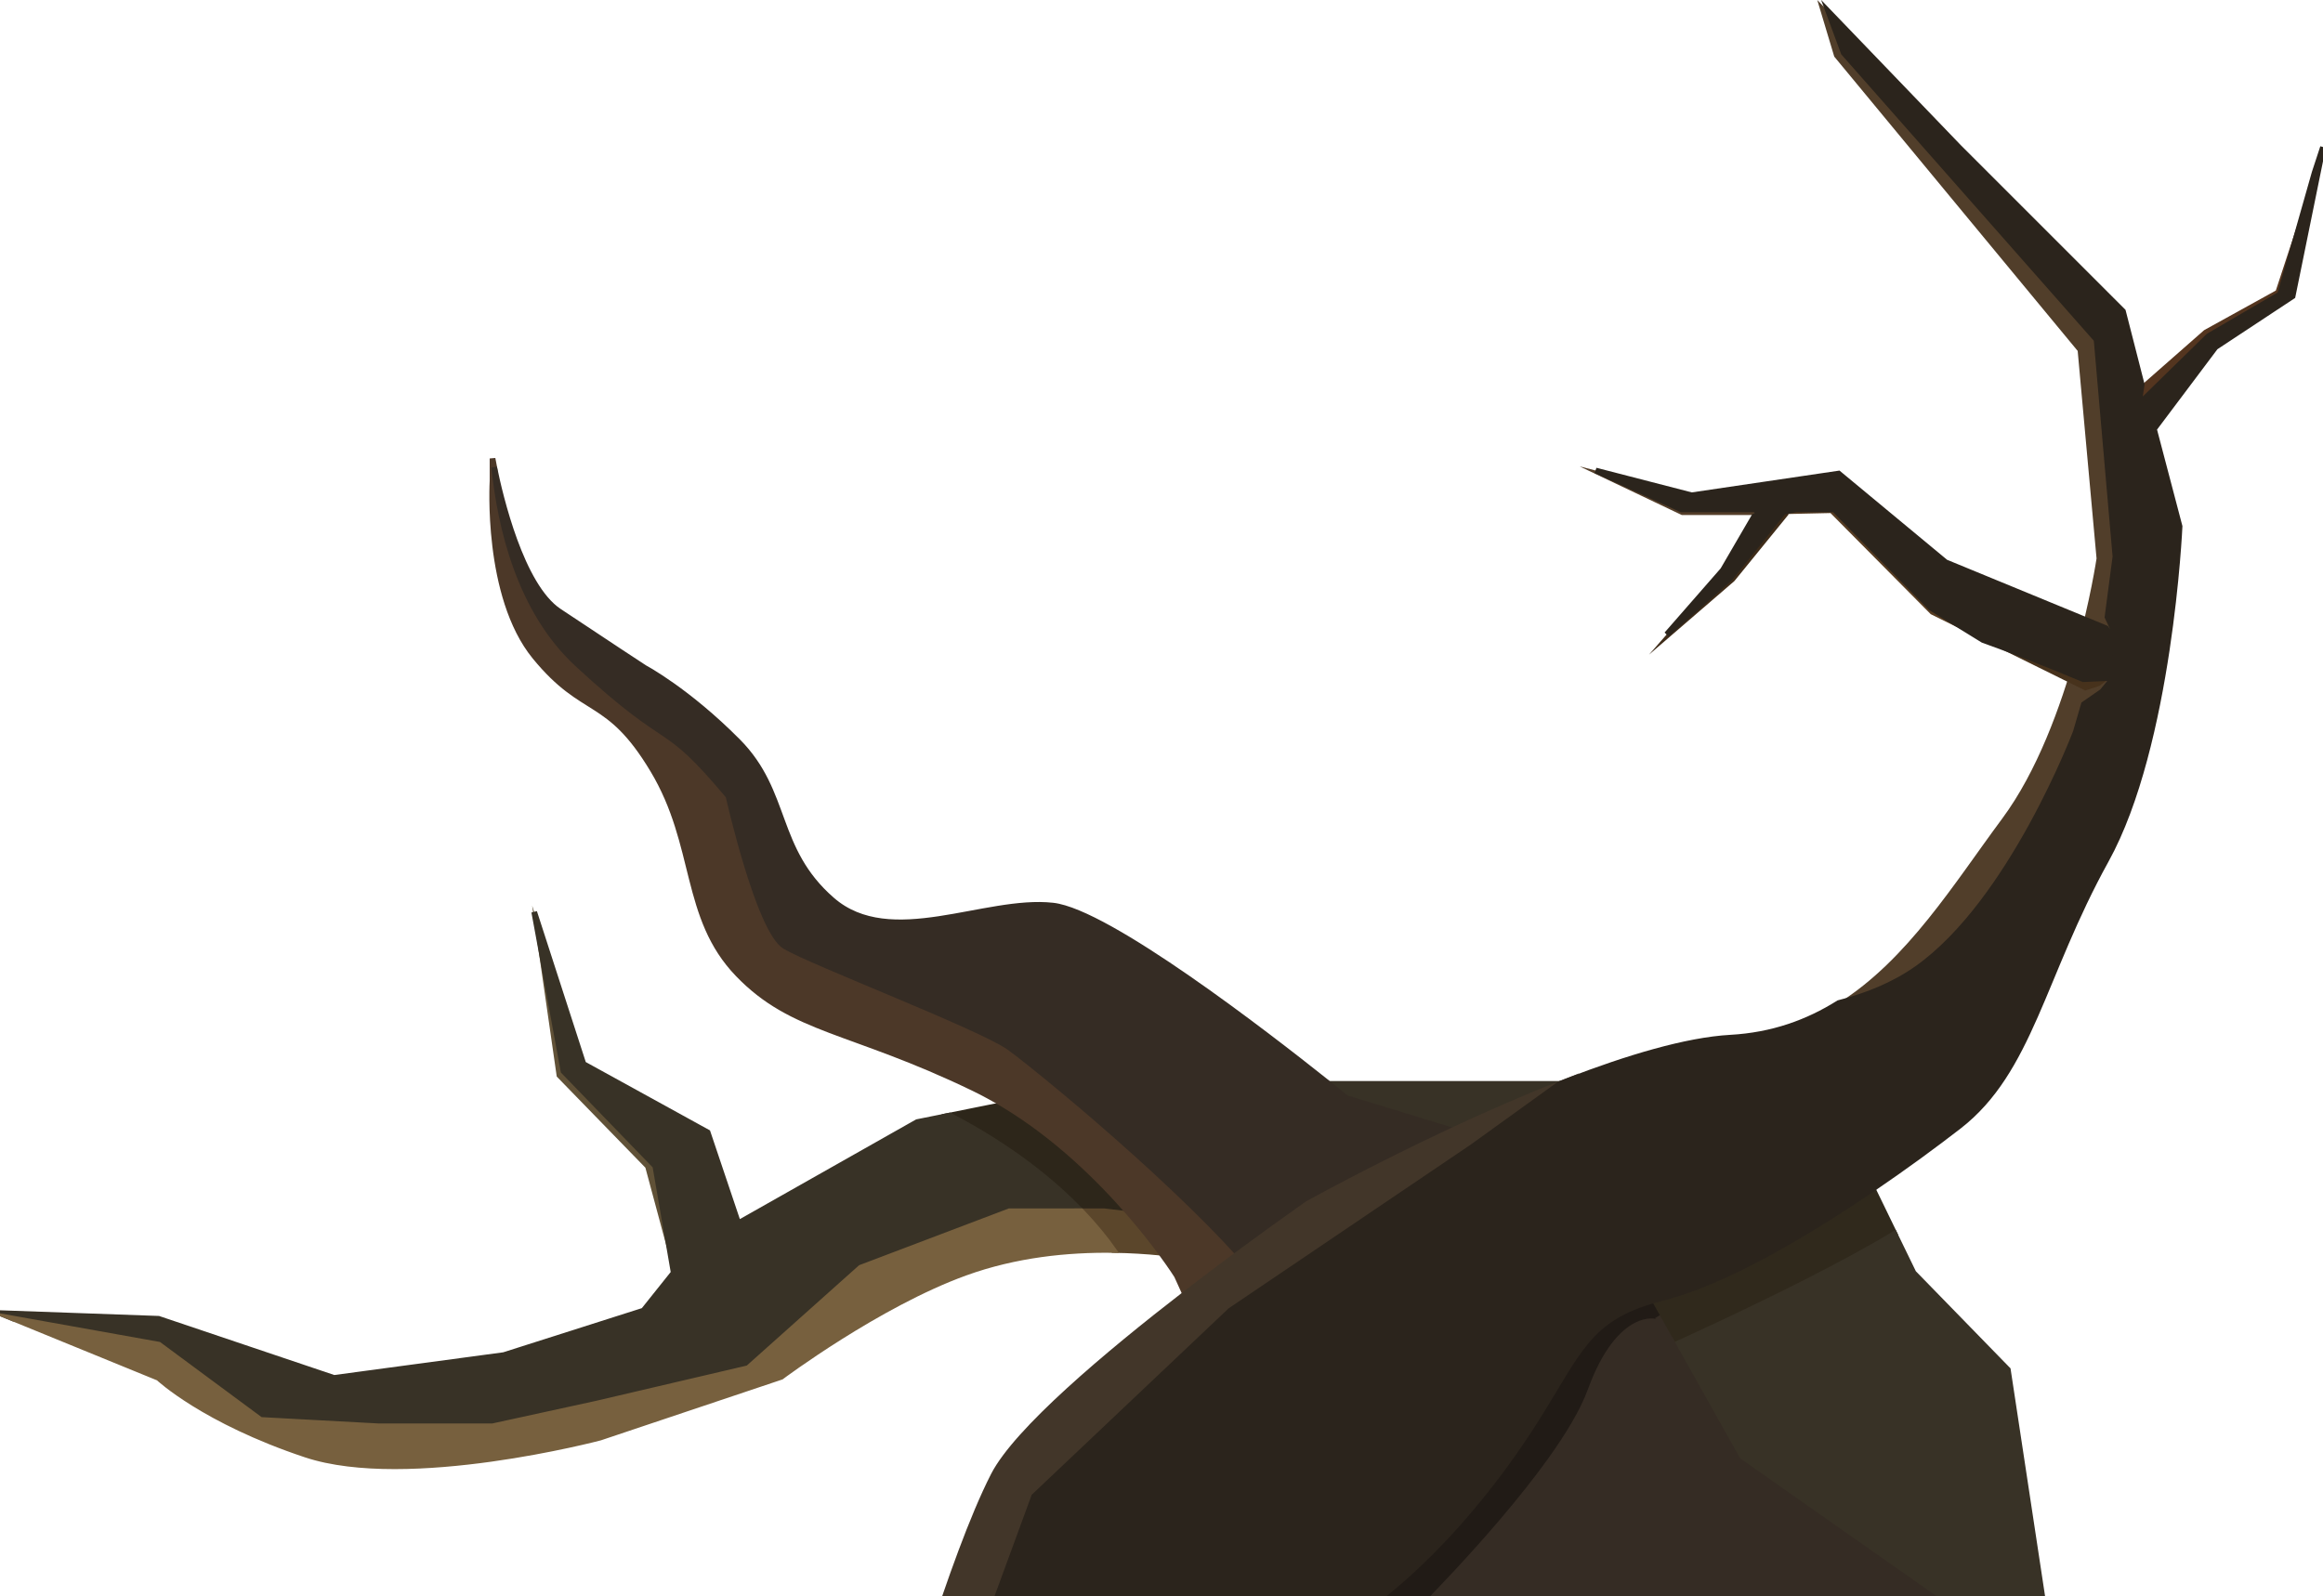 <?xml version="1.0" encoding="iso-8859-1"?>
<!-- Generator: Adobe Illustrator 15.1.0, SVG Export Plug-In . SVG Version: 6.00 Build 0)  -->
<!DOCTYPE svg PUBLIC "-//W3C//DTD SVG 1.1//EN" "http://www.w3.org/Graphics/SVG/1.1/DTD/svg11.dtd">
<svg version="1.1" id="Layer_1" xmlns="http://www.w3.org/2000/svg" xmlns:xlink="http://www.w3.org/1999/xlink" x="0px" y="0px"
	 width="410.333px" height="282px" viewBox="0 0 410.333 282" style="enable-background:new 0 0 410.333 282;" xml:space="preserve"
	>
<g id="Layer_6">
	<g>
		<path style="fill:#30291C;stroke:#30291C;stroke-miterlimit:10;" d="M291.279,229.979l0.304,0.541l10.636,2.48l1.375,1.043
			c8.54-4.012,22.069-10.588,31.056-16.053l-3.861-7.95c-12.037,8.179-26.336,16.573-37.123,19.271
			C292.818,229.521,292.032,229.746,291.279,229.979z"/>
		<path style="fill:#383226;" d="M256.54,199.732c5.955-2.782,12.455-5.651,18.94-8.198l0.741-0.534H259h-24.92
			c2.336,1.859,3.725,3,3.725,3L256.54,199.732z"/>
		<path style="fill:#2D261A;stroke:#2D261A;stroke-miterlimit:10;" d="M190.97,214H195l4.638,0.55
			c-5.312-6.157-12.973-13.733-22.337-19.381l-9.545,1.922C178.613,202.744,186.035,208.866,190.97,214z"/>
		<polygon style="fill:#605137;" points="99.533,189.25 94.361,161.131 94,160.016 98.342,190.206 114,206.305 119,224.877 
			115.75,206.008 		"/>
		<path style="fill:#30291C;stroke:#30291C;stroke-miterlimit:10;" d="M303.593,234.043L302.218,232l-10.636-2.479l2.373,5.229
			c0.125,0.22,0.25,0.442,0.373,0.665c0.101,0.177,0.196,0.352,0.293,0.521l0.295,0.525c0.403,0.721,0.705,1.256,0.705,1.256
			S298.836,236.277,303.593,234.043z"/>
		<path style="fill:#383226;stroke:#383226;stroke-miterlimit:10;" d="M46.031,250.869L66.907,252H87l18.333-3.999l26.812-6.274
			l19.873-17.756L178.304,214h12.666c-4.935-5.134-12.356-11.256-23.214-16.909L162,198.25l-31.594,17.875L125,200.063
			l-21.944-12.078l-8.694-26.854l5.172,28.119l16.217,16.758l3.25,18.869l-5.333,6.676L89,239.414l-30,4.035L28,233l-28-1
			l2.389,0.977l25.674,4.596L46.031,250.869z"/>
		<g>
			<path style="fill:#383226;stroke:#383226;stroke-miterlimit:10;" d="M295.452,237.417l-0.535-0.954
				C295.139,236.861,295.325,237.191,295.452,237.417z"/>
			<path style="fill:#383226;stroke:#383226;stroke-miterlimit:10;" d="M340.138,281.266L361.49,287l-6.823-45L338,224.891
				l-3.353-6.899c-8.985,5.465-22.515,12.041-31.055,16.052l0,0c-4.757,2.234-7.972,3.676-7.972,3.676s-0.067-0.119-0.17-0.302
				L306.999,258L340.138,281.266z"/>
		</g>
		<path style="fill:#5B462B;stroke:#5B462B;stroke-miterlimit:10;" d="M195,214h-4.03c2.498,2.6,4.366,4.945,5.707,6.848
			c2.955,0.041,5.773,0.217,8.378,0.477c-1.354-1.838-3.176-4.176-5.417-6.773L195,214z"/>
		<path style="fill:#77603E;stroke:#77603E;stroke-miterlimit:10;" d="M178.304,214l-26.286,9.971l-19.873,17.756l-26.812,6.274
			L87,252H66.907l-20.876-1.131l-17.969-13.297l-25.674-4.596L28,243.447c0,0,8,7.553,26,13.553s52-3,52-3l32-10.738
			c0,0,17.101-12.809,32.5-18.387c8.867-3.212,18.055-4.143,26.177-4.027c-1.341-1.9-3.209-4.248-5.707-6.848H178.304z"/>
		<polygon style="fill:#77603E;" points="306,304 332.324,304 302.569,300.725 		"/>
		<path style="fill:#4C3828;stroke:#4C3828;stroke-miterlimit:10;" d="M213.743,216.223c-8.244-8.354-18.2-17.09-25.563-23.244
			c-4.779-3.994-8.465-6.902-9.875-7.912c-5.032-3.604-34.968-15.063-39.635-17.863c-4.667-2.801-10-26.571-10-26.571
			c-12.001-14.326-9.333-7.296-26.666-23.296C91.766,107.886,88.368,93.09,87.3,82.558C87.101,81.577,87,81,87,81v3.942
			c0,0-1.249,20.407,7.492,31.089c8.741,10.682,12.842,6.667,20.842,20c8,13.333,5.333,26.032,15.041,36.094
			s19.845,9.643,41.563,20.125c1.845,0.891,3.631,1.874,5.363,2.919c9.364,5.646,17.025,13.224,22.337,19.381
			c2.241,2.599,4.063,4.937,5.417,6.772c1.834,2.486,2.82,4.053,2.82,4.053l1.469,3.236c2.509-1.938,4.943-3.783,7.221-5.483
			c0.748-0.56,1.479-1.103,2.188-1.627C217.188,219.777,215.506,218.01,213.743,216.223z"/>
		<path style="fill:#352C24;" d="M291.279,229.979c-0.288,0.09-0.569,0.182-0.845,0.273l1.148,0.268L291.279,229.979z"/>
		<path style="fill:#352C24;stroke:#352C24;stroke-miterlimit:10;" d="M306.999,258l-12.082-21.537l-0.295-0.525
			c-0.097-0.17-0.192-0.344-0.293-0.521c-0.123-0.223-0.248-0.445-0.373-0.665c-0.6-1.067-1.144-2.038-1.197-2.136
			c-0.125-0.225-7.426-1.948-12.758,12.719c-1.283,3.529-3.85,7.758-6.994,12.141c-9.92,13.82-25.674,29.192-25.674,29.192
			L250.32,300H296l6.568,0.725L332.324,304l47.675,5.25l-39.86-27.984L306.999,258z"/>
		<g>
			<path style="fill:#211B16;stroke:#211B16;stroke-miterlimit:10;" d="M290.435,230.253c-10.955,3.69-12.202,10.177-20.871,23.261
				L272,255l-2.438-1.486c-1.327,2.004-2.826,4.16-4.563,6.486c-14.114,18.9-26.299,25.828-26.299,25.828L245.156,300h5.164
				l-2.987-13.333c0,0,15.754-15.372,25.674-29.192c3.146-4.383,5.711-8.609,6.994-12.141c5.322-14.642,12.606-12.947,12.756-12.72
				l-1.174-2.093L290.435,230.253z"/>
			<path style="fill:#211B16;" d="M292.758,232.615l-0.002-0.001l1.199,2.137C293.357,233.682,292.813,232.713,292.758,232.615z"/>
		</g>
		<path style="fill:#352C24;stroke:#352C24;stroke-miterlimit:10;" d="M102.003,117.335c17.333,16,14.665,8.97,26.666,23.296
			c0,0,5.333,23.771,10,26.571s34.603,14.261,39.635,17.862c1.41,1.011,5.096,3.918,9.875,7.912
			c7.364,6.155,17.32,14.891,25.563,23.244c1.764,1.788,3.444,3.557,5.01,5.279c2.021-1.497,3.881-2.855,5.508-4.031
			c4.115-2.98,6.74-4.803,6.74-4.803s11.174-6.219,25.539-12.934L237.805,194c0,0-1.389-1.141-3.725-3
			c-10.176-8.105-38.335-29.915-48.097-31c-12.001-1.334-28.682,8-39.016-1s-7.697-19-16.625-28c-8.928-9-16.469-13-16.469-13
			s-7.125-4.667-15.125-10c-6.701-4.468-10.419-20.391-11.45-25.443C88.368,93.089,91.766,107.885,102.003,117.335z"/>
		<path style="fill:none;" d="M305.667,183.334c7.424-0.413,13.666-2.686,19.114-6.115c-15.175,3.891-31.444,1.447-31.444,1.447
			L276.222,191h0.638C287.445,186.918,297.874,183.768,305.667,183.334z"/>
		<path style="fill:#383226;" d="M276.859,191h-0.638l-0.741,0.534C275.94,191.354,276.399,191.178,276.859,191z"/>
		<path style="fill:#513E2A;" d="M372.668,132.334L378,114.001l1.668-12.667l-9.334-41.333L325.668,9.334l-2.689-7.276L321,0l3,10
			l43,52l3.332,36.667c0,0-4.332,29.333-16.666,45.964c-8.518,11.486-16.72,24.93-28.886,32.588
			c4.918-1.262,9.722-3.184,13.817-6.074C355.336,159.332,372.668,132.334,372.668,132.334z"/>
		<path style="fill:#423629;stroke:#423629;stroke-miterlimit:10;" d="M256.54,199.732C242.174,206.447,231,212.667,231,212.667
			s-2.625,1.821-6.74,4.802c-1.627,1.178-3.485,2.535-5.508,4.032c-0.711,0.524-1.439,1.067-2.188,1.627
			c-2.276,1.7-4.712,3.546-7.221,5.483c-13.779,10.643-29.773,24.097-33.844,32.056C168,275.334,159,307.5,159,307.5l7.99-0.363
			l15.679-42.759l30.012-28.417l4.655-4.408l6.315-4.271l1.377-0.934l11.056-7.478l23.918-16.181l1.848-1.33l13.631-9.825
			C268.995,194.081,262.495,196.95,256.54,199.732z"/>
		<g>
			<path style="fill:#47321C;" d="M350.288,113.08l18.047,8.916l2.516-0.814l1.842-1.385L368,120
				C360.829,117.005,354.961,114.757,350.288,113.08z"/>
			<polygon style="fill:#543E29;" points="310,90 297,90 281.872,83.132 279,82.391 297.083,91 310,91 309.855,91.247 
				310.875,90.75 			"/>
			<g>
				<polygon style="fill:#3F2C19;" points="315,90.438 305.625,102.125 294.413,112.082 291.279,115.667 306.355,102.667 
					315.958,90.87 315.379,90.363 				"/>
				<polygon style="fill:#563C22;" points="341.045,107.375 324,90 317.25,90 315.379,90.363 315.958,90.87 316.006,90.812 
					323.334,90.647 341.045,108.514 350.258,113.065 				"/>
			</g>
			<g>
				<polygon style="fill:#54351F;" points="378.625,70.625 390.125,59.375 402.75,52 408.85,30.511 402,51.334 389.333,58.334 
					378.333,68.001 378.314,67.93 377.625,72.5 				"/>
				<path style="fill:#2B241C;stroke:#2B241C;stroke-miterlimit:10;" d="M402.75,52l-12.625,7.375l-11.5,11.25l-1,1.875l0.688-4.57
					L375,55l-29-29L322.979,2.058l2.689,7.276l44.666,50.667l3.334,38.333l-1.405,10.68l1.371,2.915l0.116,4.321l-0.461-3.405
					L372,111.001l-28.332-11.667l-18.888-15.666l-25.968,3.838l-16.941-4.374L297,90h13l0.875,0.75l-1.021,0.497l-5.513,9.471
					l-9.932,11.364l11.213-9.957L315,90.438L317.25,90H324l17.045,17.375l9.213,5.69l0.029,0.015
					c4.674,1.677,10.541,3.925,17.713,6.92l4.69-0.203l1.56-1.172l-2.924,3.57l-3.232,2.236l-1.426,4.899
					c0,0-11.332,30-28.069,41.813c-4.097,2.892-8.899,4.813-13.817,6.073c-5.447,3.431-11.689,5.704-19.113,6.117
					c-7.795,0.435-18.223,3.584-28.809,7.666c-0.46,0.177-0.919,0.354-1.379,0.534l-13.631,9.824l-1.848,1.33l-23.918,16.182
					l-11.056,7.479l-1.377,0.932l-6.315,4.273l-4.655,4.407l-30.012,28.417l-15.679,42.758l79.76-3.637l-1.594-3.5l-6.455-14.171
					c0,0,12.185-6.927,26.299-25.828c1.736-2.326,3.235-4.481,4.563-6.485c8.669-13.086,9.916-19.57,20.871-23.262
					c0.275-0.093,0.557-0.186,0.845-0.273c0.753-0.232,1.539-0.457,2.384-0.668c10.787-2.697,25.086-11.092,37.123-19.271
					c5.816-3.953,11.108-7.855,15.215-11.04c12.603-9.774,14.717-26.604,26-47c11.282-20.396,13-59,13-59l-4.528-17.207
					l10.86-14.459l13.635-9L410.333,26l-1.482,4.51L402.75,52z"/>
			</g>
		</g>
	</g>
</g>
<g id="Layer_1_1_">
</g>
</svg>
